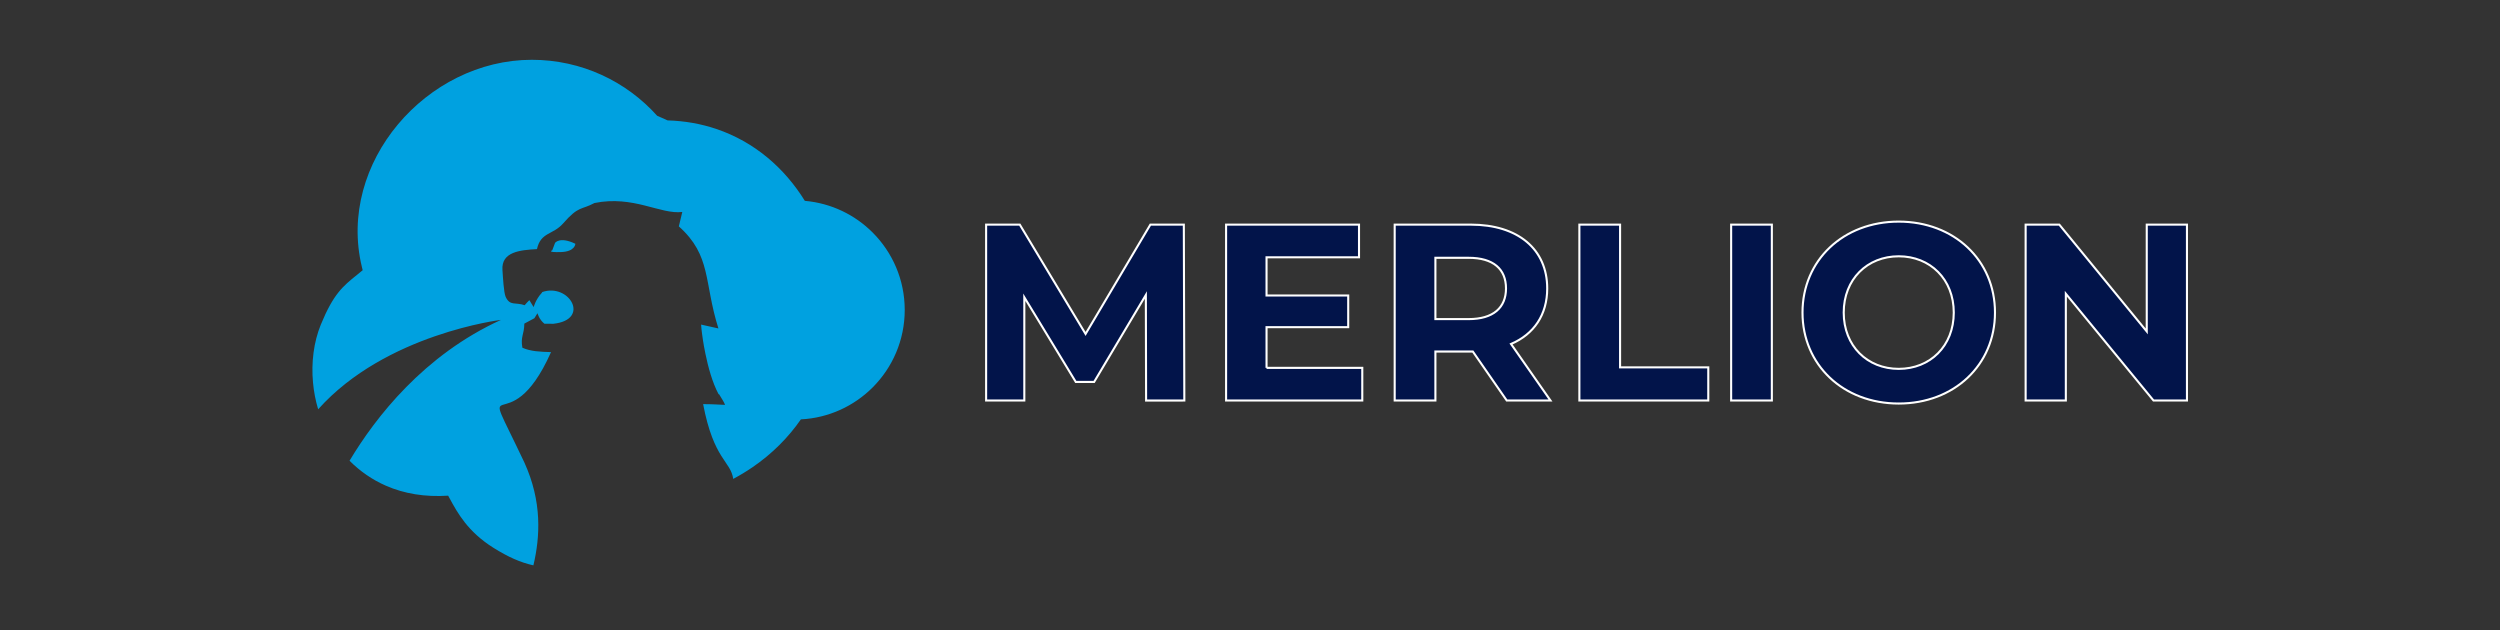 <?xml version="1.0" encoding="UTF-8" standalone="no"?>
<svg
   xmlns:dc="http://purl.org/dc/elements/1.1/"
   xmlns:cc="http://creativecommons.org/ns#"
   xmlns:rdf="http://www.w3.org/1999/02/22-rdf-syntax-ns#"
   xmlns:svg="http://www.w3.org/2000/svg"
   xmlns="http://www.w3.org/2000/svg"
   xmlns:sodipodi="http://sodipodi.sourceforge.net/DTD/sodipodi-0.dtd"
   xmlns:inkscape="http://www.inkscape.org/namespaces/inkscape"
   version="1.1"
   id="svg2"
   xml:space="preserve"
   width="640"
   height="161.333"
   viewBox="0 0 640 161.333"
   sodipodi:docname="Merlion - EPS (RGB Color) - Logo-5.eps"><rect x="0" y="0" width="640" height="161.333" fill="#333333" stroke="none"/><defs
     id="defs6" /><sodipodi:namedview
     pagecolor="#ffffff"
     bordercolor="#666666"
     borderopacity="0"
     objecttolerance="10"
     gridtolerance="10"
     guidetolerance="10"
     inkscape:pageopacity="0"
     inkscape:pageshadow="2"
     inkscape:window-width="640"
     inkscape:window-height="480"
     id="namedview4" /><g
     id="g10"
     inkscape:groupmode="layer"
     inkscape:label="ink_ext_XXXXXX"
     transform="matrix(1.333,0,0,-1.333,0,161.333)"><g
       id="g12"
       transform="scale(0.1)"><path
         d="m 2274.48,441.102 -0.96,337.796 h -64.27 L 2084.84,568.984 1958.48,778.898 h -64.66 V 441.102 h 73.35 v 198.336 l 98.85,-162.625 h 35.22 l 99.33,166.964 0.48,-202.675 z M 4122.79,778.898 V 573.805 l -167.93,205.093 h -64.67 V 441.102 h 77.21 V 646.191 L 4135.82,441.102 H 4200 V 778.898 Z M 3646.5,435.309 c 106.16,0 184.82,73.832 184.82,174.691 0,100.859 -78.66,174.688 -184.82,174.688 -106.65,0 -184.83,-74.313 -184.83,-174.688 0,-100.375 78.18,-174.691 184.83,-174.691 z m 0,66.593 c -60.32,0 -105.68,43.914 -105.68,108.098 0,64.18 45.36,108.094 105.68,108.094 60.32,0 105.68,-43.914 105.68,-108.094 0,-64.184 -45.36,-108.098 -105.68,-108.098 z m -321.87,-60.8 h 78.17 v 337.796 h -78.17 z m -291.47,0 h 247.55 v 63.699 h -169.38 v 274.097 h -78.17 z m -55.5,0 -75.76,108.574 c 43.92,18.82 69.49,55.98 69.49,106.656 0,75.754 -56.46,122.566 -146.7,122.566 H 2678.47 V 441.102 h 78.18 v 94.097 h 68.04 3.86 l 65.15,-94.097 z m -85.41,215.23 c 0,-36.684 -24.13,-58.879 -71.9,-58.879 h -63.7 v 117.746 h 63.7 c 47.77,0 71.9,-21.715 71.9,-58.867 z m -459.89,-152.5 v 78.18 h 156.84 v 60.801 h -156.84 v 73.351 h 177.59 v 62.734 H 2354.67 V 441.102 h 261.55 v 62.73 h -183.86"
         style="fill:#02144a;fill-opacity:1;fill-rule:evenodd;stroke:#ffffff;stroke-opacity:1;stroke-width:4;shape-rendering='geometricPrecision'"
         id="path14" /><path
         d="m 1065.97,743.828 c 0,0 8.85,12.813 39,-1.676 0,0 -0.18,-15.218 -28.17,-15.961 -27.98,-0.742 -16.25,3.34 -16.25,3.34 z m 216,235.262 c 33.39,-0.93 64.69,-6.664 93.66,-16.438 73.3,-24.73 131.03,-74.964 170.04,-138.082 50.7,-4.425 96.24,-26.836 130.22,-60.812 38.07,-38.07 61.62,-90.668 61.62,-148.754 0,-58.09 -23.55,-110.684 -61.62,-148.762 -35.66,-35.66 -84.07,-58.582 -137.8,-61.34 -24.01,-34.597 -54.85,-65.882 -92.98,-91.957 -11.63,-7.953 -23.95,-15.422 -36.97,-22.359 -4.94,34.691 -37.29,36.242 -57.78,143.547 14.54,0.133 25.6,-0.66 42.07,-1.391 -1.45,4.735 -6.65,12.403 -11.6,20.68 l -0.69,-0.379 c -12.21,22.566 -20.31,53.23 -25.22,77.07 l -0.06,0.239 -0.36,1.769 -0.02,0.102 c -4,19.457 -5.87,34.316 -6.1,36.238 l -0.01,0.004 -0.01,0.152 -0.01,0.055 c -0.95,6.734 -1.55,12.926 -1.89,18.254 l 33.23,-7.399 c -28.19,89.313 -12.96,139.621 -76.01,196.008 l 6.64,27.676 c -42.1,-5.18 -93.64,32.449 -168.74,17.172 -25.78,-13.879 -29.9,-4.641 -60.11,-39.168 -19.5,-22.297 -43.05,-16.387 -50.25,-49.328 -31.657,-1.817 -68.822,-4.805 -66.271,-40.227 0.895,-12.512 2.387,-43.351 6.188,-51.562 8.34,-17.969 18.679,-9.688 36.493,-15.973 2.96,3.641 5.95,6.867 8.98,9.723 l 8.26,-13.383 c 0,0 3.74,14.828 15.7,27.48 l 0.75,1.453 c 51.81,17.887 93.65,-53.101 21.36,-60.925 l -17.12,0.101 c -10.31,8.125 -13.35,20.196 -13.35,20.196 l -5.96,-9.653 -19.29,-10.304 c -0.25,-20.961 -7.647,-25.223 -3.74,-46.317 15.81,-7.058 33.41,-7.785 55.03,-8.43 -83.305,-187.093 -145.844,-12.105 -51.28,-211.839 34.44,-75.575 30.33,-142.817 17.4,-197.696 -25.124,5.657 -48.354,15.949 -76.874,33.813 -49.176,30.816 -68.945,67.164 -83.996,94.816 -0.977,1.797 -1.922,3.539 -2.848,5.215 -44.457,-2.937 -84.386,3.734 -119.629,19.172 -26.101,11.426 -49.363,27.504 -69.738,47.887 50.067,83.578 142.813,203.093 290.836,270.531 0,0 -221.652,-26.735 -351.098,-171.731 -5,16.571 -8.328,33.911 -9.921,51.364 -3.5,38.257 1.304,77.707 15.003,111.179 24.196,59.118 42.625,73.977 69.11,95.325 3.574,2.878 7.336,5.91 11.289,9.25 l -1.543,6.418 c -48.211,199.605 124.316,397.69 326.349,397.69 95.65,0 181.6,-41.55 240.8,-107.565 12.7,-5.332 19.86,-8.805 19.86,-8.805"
         style="fill:#00a1e0;fill-opacity:1;fill-rule:evenodd;stroke:none"
         id="path16" /></g></g></svg>
